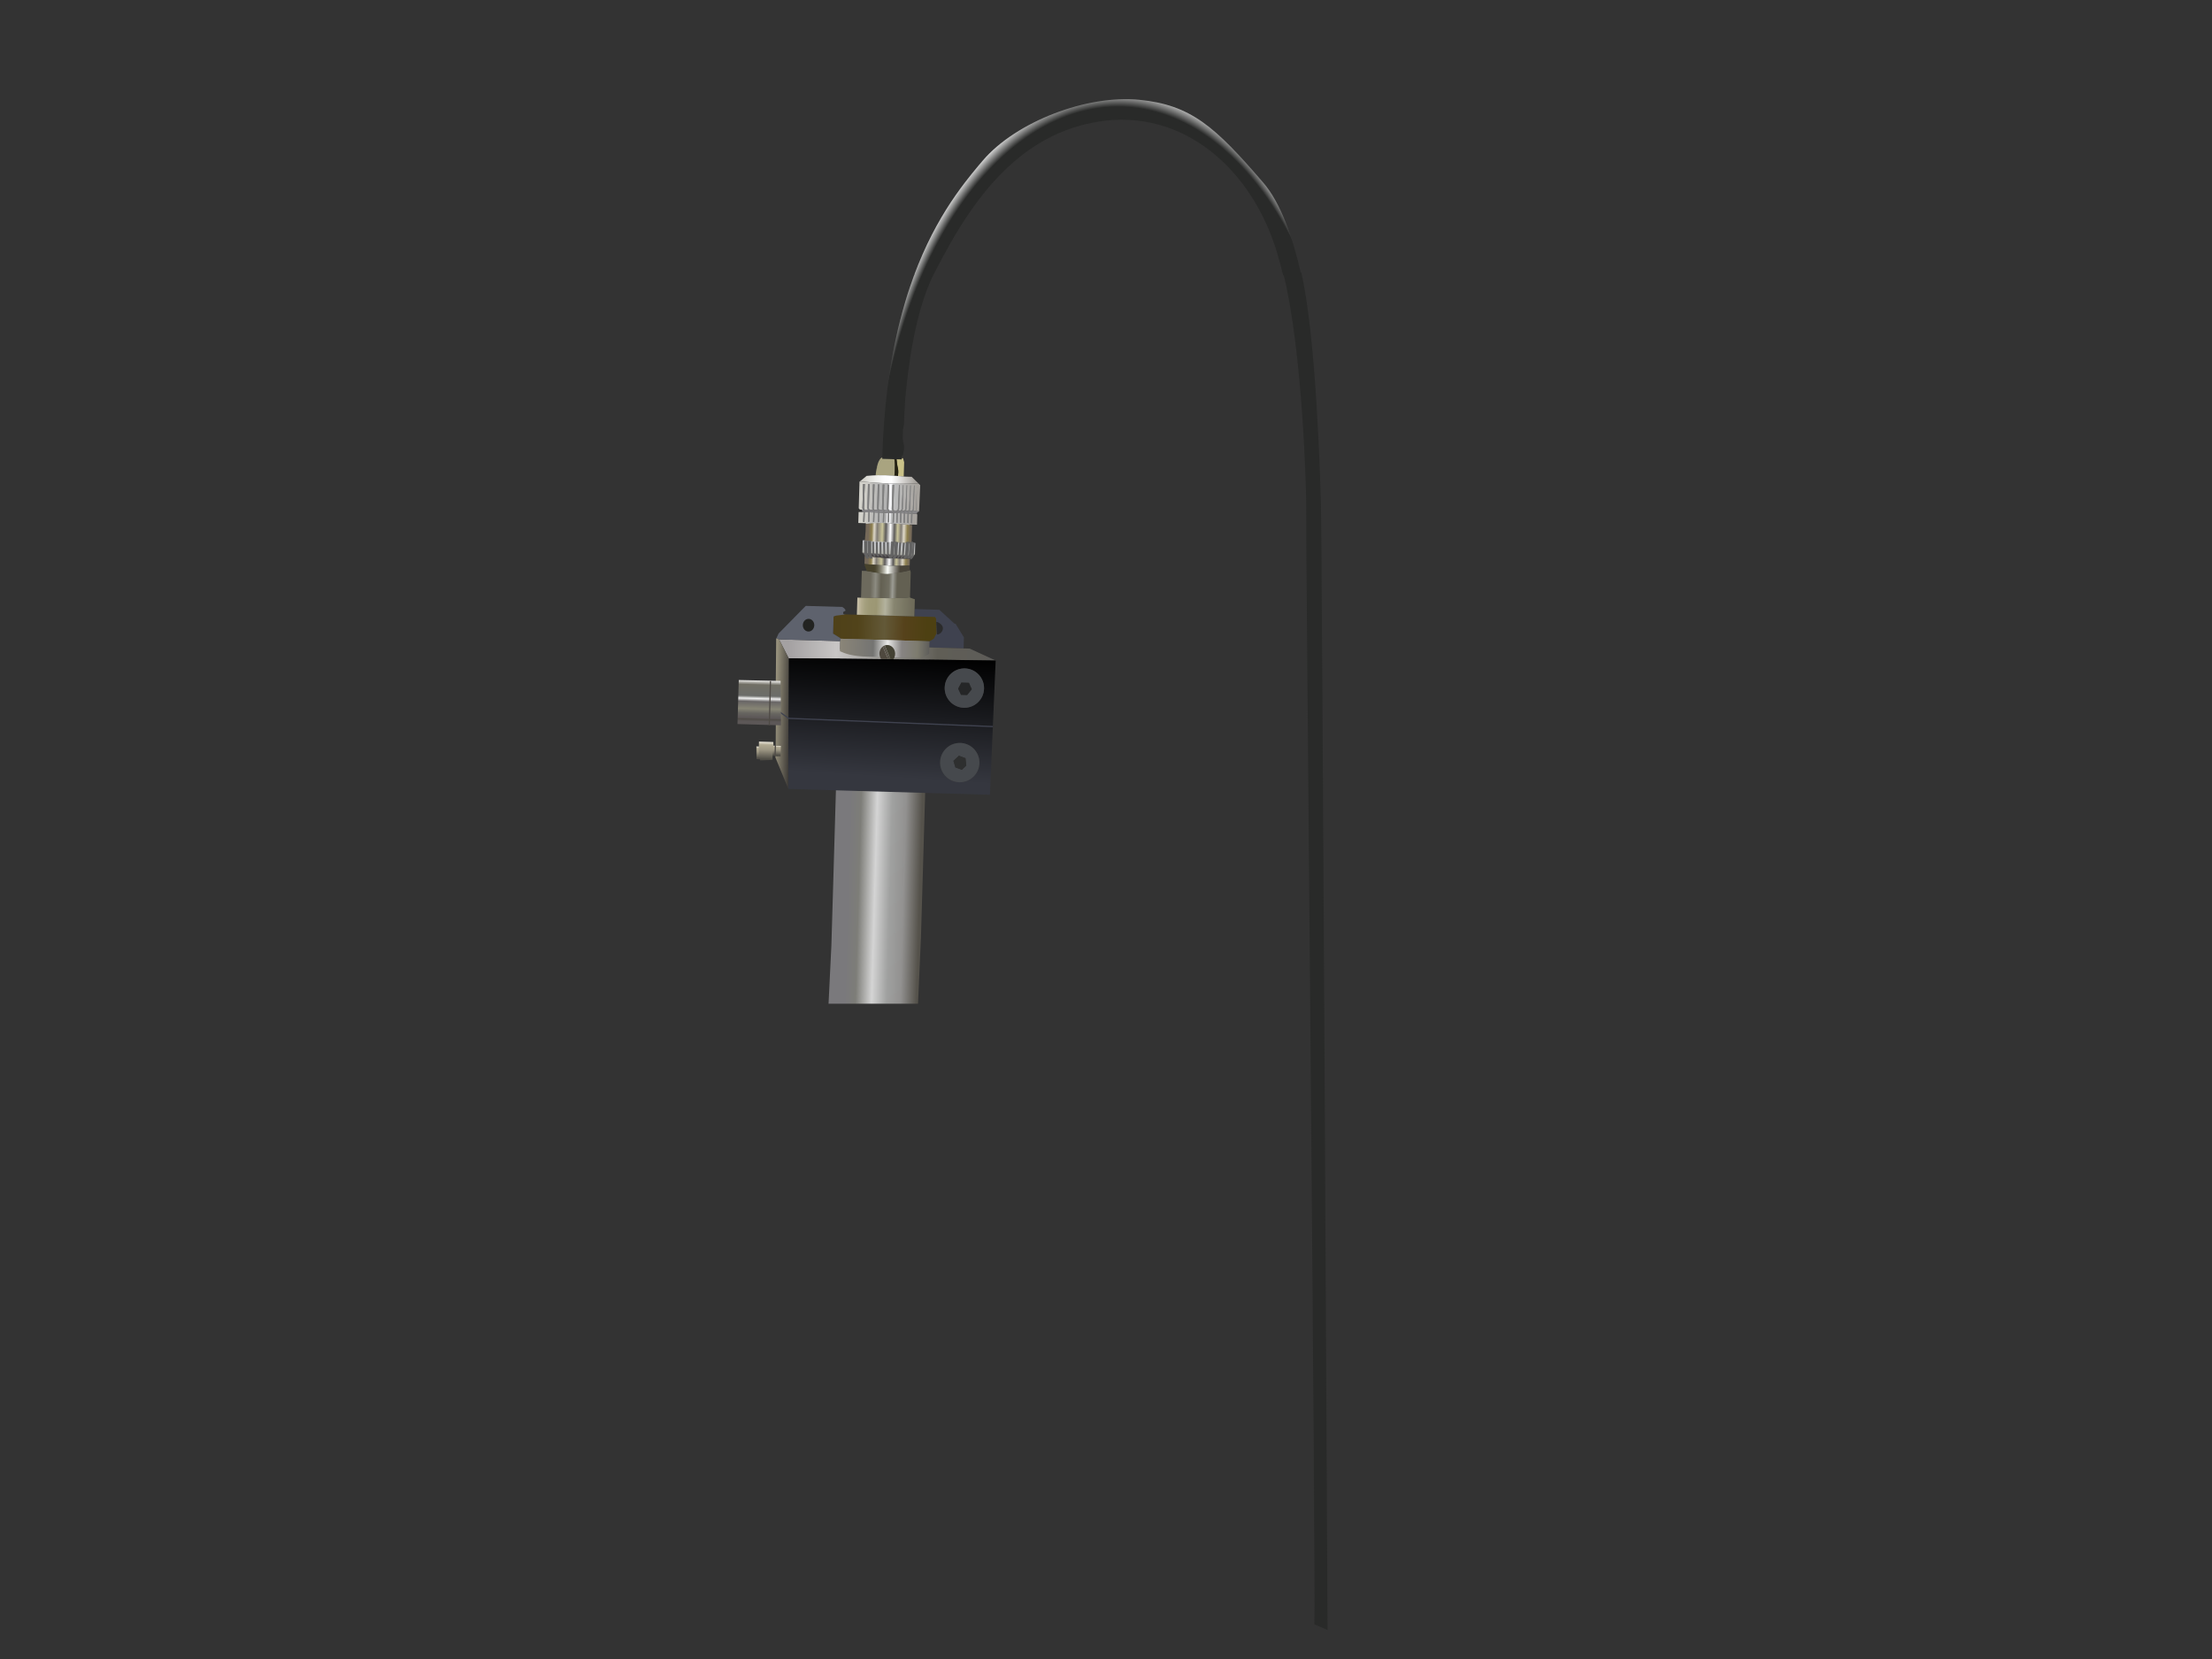 <?xml version="1.0" encoding="utf-8"?>
<!-- Generator: Adobe Illustrator 15.0.0, SVG Export Plug-In . SVG Version: 6.00 Build 0)  -->
<!DOCTYPE svg PUBLIC "-//W3C//DTD SVG 1.1//EN" "http://www.w3.org/Graphics/SVG/1.1/DTD/svg11.dtd">
<svg version="1.1" id="Layer_1" xmlns="http://www.w3.org/2000/svg" xmlns:xlink="http://www.w3.org/1999/xlink" x="0px" y="0px"
	 width="800px" height="600px" viewBox="0 0 800 600" enable-background="new 0 0 800 600" xml:space="preserve">
<rect x="0" y="0" width="800" height="600" fill="#333333" stroke="none"/>
<g>
	<g>
		
			<linearGradient id="SVGID_1_" gradientUnits="userSpaceOnUse" x1="266.925" y1="316.973" x2="299.639" y2="316.973" gradientTransform="matrix(1 0.029 0.03 -1.04 25.293 614.913)">
			<stop  offset="0.172" style="stop-color:#7A797C"/>
			<stop  offset="0.294" style="stop-color:#7D7D78"/>
			<stop  offset="0.472" style="stop-color:#D4D4D4"/>
			<stop  offset="0.638" style="stop-color:#A0A1A0"/>
			<stop  offset="0.791" style="stop-color:#929190"/>
			<stop  offset="0.969" style="stop-color:#55524B"/>
		</linearGradient>
		<polygon fill="url(#SVGID_1_)" points="304.135,223.288 304.135,223.288 302.451,281.287 301.771,304.751 301.217,323.822 
			300.679,342.039 299.655,363 332.008,363 333.077,338.938 333.632,319.971 334.244,298.925 334.792,280.058 336.415,224.205 		"/>
		<g>
			<polygon fill="#3F424F" points="345.583,225.572 345.215,225.562 339.718,220.533 330.763,220.274 330.686,222.938 
				336.114,234.148 348.495,234.508 348.611,230.529 			"/>
			
				<linearGradient id="SVGID_2_" gradientUnits="userSpaceOnUse" x1="264.672" y1="464.862" x2="302.099" y2="464.862" gradientTransform="matrix(1 0.029 0.029 -1 23.326 683.502)">
				<stop  offset="0.025" style="stop-color:#4F4119"/>
				<stop  offset="0.233" style="stop-color:#51431A"/>
				<stop  offset="0.491" style="stop-color:#635938"/>
				<stop  offset="0.681" style="stop-color:#56421B"/>
				<stop  offset="0.896" style="stop-color:#4D4012"/>
			</linearGradient>
			<polygon fill="url(#SVGID_2_)" points="336.18,231.899 337.679,231.058 338.743,229.035 338.541,223.768 338.203,223.145 
				331.128,222.94 309.903,222.323 309.864,223.649 309.903,222.323 309.903,222.323 303.27,222.131 302.297,222.656 
				301.476,222.964 301.296,229.154 304.119,231.008 336.179,231.937 			"/>
			
				<linearGradient id="SVGID_3_" gradientUnits="userSpaceOnUse" x1="274.404" y1="480.738" x2="292.1" y2="480.738" gradientTransform="matrix(1 0.029 0.029 -1 23.326 683.502)">
				<stop  offset="0.178" style="stop-color:#6D6A5D"/>
				<stop  offset="0.282" style="stop-color:#8C8B81"/>
				<stop  offset="0.393" style="stop-color:#636052"/>
				<stop  offset="0.558" style="stop-color:#706E61"/>
				<stop  offset="0.632" style="stop-color:#9C9C94"/>
				<stop  offset="0.724" style="stop-color:#636052"/>
			</linearGradient>
			<path fill="url(#SVGID_3_)" d="M321.325,216.348c1.583-0.011,5.567,0.068,7.793-0.359l0.198-6.822l-0.885-0.026l0.885,0.026
				l0.064-2.211l-0.215-0.79c-2.29,0.782-6.833,1.167-8.262,1.244c-1.773,0.097-7.441-0.917-7.441-0.917l-1.77-0.05l-0.056,1.94
				l-0.037,1.267c0.442,0.002,0.328-0.011,0.498-0.016c-0.17,0.004-0.056,0.018-0.498,0.016l-0.069,2.354
				c0.442,0,0.328-0.016,0.499-0.021c-0.171,0.005-0.057,0.021-0.499,0.021l-0.083,2.839l-0.038,1.327l0.442,0.012
				C311.852,216.184,319.259,216.362,321.325,216.348z"/>
			<g>
				<polygon fill="none" points="312.77,175.052 312.161,175.035 311.904,183.878 312.328,184.517 312.205,188.755 312.65,188.62 
					312.775,184.346 312.459,183.821 				"/>
				<path fill="none" d="M327.144,172.371c-0.098-0.009-0.198-0.019-0.3-0.028v0.02L327.144,172.371z"/>
				<path fill="#C9C188" d="M326.92,169.703l0.081-2.514l-0.407-1.473l-0.442-0.014l-1.953-0.055
					c0.129,0.888,0.276,2.783,0.521,3.637c0.251,0.875,0.137,2.15,0.05,2.872c0.741,0.06,1.44,0.123,2.073,0.185
					C326.843,172.342,326.92,169.698,326.92,169.703z"/>
			</g>
			<path fill="#A9A480" d="M317.894,166.715c0.183-0.007,0.365-0.068,0.541-0.074c-0.175,0.005-0.355-0.015-0.538-0.009
				c-0.373,0.762-0.641,1.717-0.828,2.613c0.155-0.006,0.31-0.019,0.46-0.022c-0.151,0.003-0.308,0.116-0.463,0.122
				c-0.292,1.394-0.394,2.723-0.394,2.723s-0.467-0.108,0.779-0.143c1.792-0.049,3.952,0.018,5.97,0.16
				c0.29-0.848,0.204-3.188,0.228-4.005c0.017-0.615-0.143-2.009-0.262-2.455l-4.31-0.125
				C318.601,165.484,318.209,166.072,317.894,166.715z"/>
			<path fill="#252212" d="M323.42,172.056c0.46,0.032,0.911,0.066,1.35,0.102c0.087-0.722,0.201-1.997-0.05-2.872
				c-0.245-0.854-0.392-2.75-0.521-3.637l-0.813-0.024c0.119,0.446,0.281,1.826,0.263,2.441
				C323.625,168.881,323.711,171.208,323.42,172.056z"/>
			
				<linearGradient id="SVGID_4_" gradientUnits="userSpaceOnUse" x1="275.28" y1="489.004" x2="291.835" y2="489.004" gradientTransform="matrix(1 0.029 0.029 -1 23.326 683.502)">
				<stop  offset="0.061" style="stop-color:#756959"/>
				<stop  offset="0.135" style="stop-color:#8D7F4E"/>
				<stop  offset="0.19" style="stop-color:#DDD7C8"/>
				<stop  offset="0.252" style="stop-color:#827D75"/>
				<stop  offset="0.362" style="stop-color:#C9C49B"/>
				<stop  offset="0.436" style="stop-color:#5C5A59"/>
				<stop  offset="0.534" style="stop-color:#FFFFFF"/>
				<stop  offset="0.62" style="stop-color:#5C5A59"/>
				<stop  offset="0.687" style="stop-color:#C9C49B"/>
				<stop  offset="0.761" style="stop-color:#827D75"/>
				<stop  offset="0.822" style="stop-color:#DDD7C8"/>
				<stop  offset="0.896" style="stop-color:#8D7F4E"/>
				<stop  offset="0.969" style="stop-color:#756959"/>
			</linearGradient>
			<path fill="url(#SVGID_4_)" d="M329.009,204.457l0.068-2.378l0.182-0.054c-2.394,0.062-6.415-0.126-8.123-0.177
				c-1.864-0.054-6.559-0.587-8.412-0.808l0.005,0.121l-0.081,2.784c0.441,0.054,0.147,0.077,0.277,0.088
				C318.649,204.486,326.34,204.921,329.009,204.457z"/>
			
				<linearGradient id="SVGID_5_" gradientUnits="userSpaceOnUse" x1="283.762" y1="489.609" x2="283.99" y2="496.159" gradientTransform="matrix(1 0.029 0.029 -1 23.326 683.502)">
				<stop  offset="0.012" style="stop-color:#454143"/>
				<stop  offset="0.128" style="stop-color:#474345"/>
				<stop  offset="0.169" style="stop-color:#4D4A4B"/>
				<stop  offset="0.199" style="stop-color:#595556"/>
				<stop  offset="0.223" style="stop-color:#696665"/>
				<stop  offset="0.243" style="stop-color:#7E7C79"/>
				<stop  offset="0.261" style="stop-color:#979791"/>
				<stop  offset="0.276" style="stop-color:#B3B4AC"/>
				<stop  offset="0.496" style="stop-color:#BEBFBD"/>
				<stop  offset="0.753" style="stop-color:#C6C7CB"/>
				<stop  offset="0.988" style="stop-color:#C9CACF"/>
			</linearGradient>
			<path fill="url(#SVGID_5_)" d="M329.371,202.022l0.319-0.282l0.361-0.761l0.23-4.176l0.278,0.008l-0.347,4.3l-0.449,0.494
				l1.133-1.129l0.118-4.095l-1.99-0.057l-16.127-0.911l-0.885-0.025l-0.073,2.505c0.443,0.001,0.329-0.016,0.499-0.021
				c-0.17,0.005-0.056,0.022-0.499,0.021l-0.056,1.953l0.587,0.727l0,0l0,0l0.339,0.431c1.852,0.232,6.491,0.791,8.355,0.844
				C322.872,201.897,326.977,202.094,329.371,202.022z M329.159,201.154l0.227-3.951l0.277,0.017l-0.34,4.053L328.802,202h-0.055
				L329.159,201.154z M327.833,201.135l0.221-3.961l0.263,0.012l-0.329,4.07L327.49,202h-0.053L327.833,201.135z M326.451,201.111
				l0.241-3.97l0.315,0.01l-0.371,4.081l-0.59,0.759l-0.062-0.003L326.451,201.111z M325.18,201.075l0.234-3.969l0.295,0.007
				l-0.356,4.084l-0.555,0.759l-0.059-0.002L325.18,201.075z M323.866,200.593l0.208-3.97l0.231,0.007l-0.304,4.086l-0.439,0.761
				l-0.046-0.001L323.866,200.593z M322.539,200.555l0.234-3.969l0.296,0.008l-0.355,4.084l-0.557,0.758l-0.059-0.002
				L322.539,200.555z M313.56,201.186l-0.475-0.788l-0.103-4.096l0.276,0.007l-0.004,3.976l0.362,0.903L313.56,201.186z
				 M314.885,201.225l-0.474-0.788l-0.103-4.097l0.277,0.008l-0.005,3.976l0.361,0.903L314.885,201.225z M316.212,202l-0.476-1.156
				l-0.102-4.282l0.276-0.084l-0.004,4.299l0.361,1.224L316.212,202L316.212,202z M317.54,201.302l-0.476-0.788l-0.103-4.098
				l0.276,0.009l-0.003,3.976l0.36,0.903L317.54,201.302z M318.866,202l-0.475-1.118l-0.103-4.261l0.276-0.075l-0.004,4.263
				l0.361,1.19L318.866,202L318.866,202z M320.192,202l-0.475-1.1l-0.103-4.25l0.277-0.07l-0.005,4.245l0.361,1.175H320.192z
				 M320.941,196.533l0.276,0.007l-0.004,4.267l0.362,1.193h-0.056l-0.475-1.078L320.941,196.533z"/>
			
				<linearGradient id="SVGID_6_" gradientUnits="userSpaceOnUse" x1="275.289" y1="486.037" x2="291.834" y2="486.037" gradientTransform="matrix(1 0.029 0.029 -1 23.326 683.502)">
				<stop  offset="0.203" style="stop-color:#47422C"/>
				<stop  offset="0.235" style="stop-color:#4C4732"/>
				<stop  offset="0.278" style="stop-color:#5B5743"/>
				<stop  offset="0.326" style="stop-color:#73705E"/>
				<stop  offset="0.379" style="stop-color:#959384"/>
				<stop  offset="0.436" style="stop-color:#C0C0B5"/>
				<stop  offset="0.494" style="stop-color:#F4F6F0"/>
				<stop  offset="0.503" style="stop-color:#FDFFFA"/>
				<stop  offset="0.566" style="stop-color:#CECFC8"/>
				<stop  offset="0.669" style="stop-color:#87847C"/>
				<stop  offset="0.743" style="stop-color:#5A564B"/>
				<stop  offset="0.779" style="stop-color:#494439"/>
			</linearGradient>
			<path fill="url(#SVGID_6_)" d="M313.461,206.494c0,0,5.72,1.172,7.492,1.076c1.429-0.079,5.894-0.622,8.184-1.405l-0.17-0.217
				l0.042-1.491c-2.669,0.464-10.36,0.029-16.083-0.423c-0.129-0.011,0.164-0.034-0.277-0.088l-0.009,0.312L313.461,206.494z"/>
			<polygon fill="none" points="279.438,273.219 279.549,273.387 279.551,273.231 			"/>
			
				<linearGradient id="SVGID_7_" gradientUnits="userSpaceOnUse" x1="275.178" y1="499.178" x2="292.099" y2="499.178" gradientTransform="matrix(1 0.029 0.029 -1 23.326 683.502)">
				<stop  offset="0.061" style="stop-color:#756959"/>
				<stop  offset="0.135" style="stop-color:#8D7F4E"/>
				<stop  offset="0.19" style="stop-color:#DDD7C8"/>
				<stop  offset="0.252" style="stop-color:#827D75"/>
				<stop  offset="0.362" style="stop-color:#C9C49B"/>
				<stop  offset="0.436" style="stop-color:#5C5A59"/>
				<stop  offset="0.534" style="stop-color:#FFFFFF"/>
				<stop  offset="0.62" style="stop-color:#5C5A59"/>
				<stop  offset="0.687" style="stop-color:#C9C49B"/>
				<stop  offset="0.761" style="stop-color:#827D75"/>
				<stop  offset="0.822" style="stop-color:#DDD7C8"/>
				<stop  offset="0.896" style="stop-color:#8D7F4E"/>
				<stop  offset="0.969" style="stop-color:#756959"/>
			</linearGradient>
			<path fill="url(#SVGID_7_)" d="M313.057,191.998L313.057,191.998l-0.277,3.633l16.901,0.934l0.193-6.653
				c-0.881-0.14-8.646-0.922-13.032-0.8c-1.181,0.033-2.427,0.119-3.719,0.228L313.057,191.998L313.057,191.998z"/>
			
				<linearGradient id="SVGID_8_" gradientUnits="userSpaceOnUse" x1="245.208" y1="456.182" x2="323.729" y2="456.182" gradientTransform="matrix(1 0.029 0.029 -1 23.326 683.502)">
				<stop  offset="0.043" style="stop-color:#A4A1A2"/>
				<stop  offset="0.264" style="stop-color:#C8C6C5"/>
				<stop  offset="0.73" style="stop-color:#605E56"/>
				<stop  offset="1" style="stop-color:#5D5C59"/>
			</linearGradient>
			<path fill="url(#SVGID_8_)" d="M360.097,238.883l-9.391-4.311l-1.99-0.058l-13.044-0.378l-0.053,1.821l-0.004,0.149
				c-0.908,0.8-2.92,1.483-2.92,1.483s-10.167-0.406-19.08-0.552c-4.632-0.077-7.644-1.238-9.832-2.093l0.088-3.059l-22.109-0.641
				l3.489,6.851l19.204,0.106L360.097,238.883z"/>
			
				<linearGradient id="SVGID_9_" gradientUnits="userSpaceOnUse" x1="267.326" y1="457.359" x2="299.621" y2="457.359" gradientTransform="matrix(1 0.029 0.029 -1 23.326 683.502)">
				<stop  offset="0" style="stop-color:#8A8578"/>
				<stop  offset="0.368" style="stop-color:#747472"/>
				<stop  offset="0.528" style="stop-color:#E9E9E8"/>
				<stop  offset="0.687" style="stop-color:#878483"/>
				<stop  offset="0.865" style="stop-color:#7D7B6E"/>
				<stop  offset="1" style="stop-color:#5D5C59"/>
			</linearGradient>
			<path fill="url(#SVGID_9_)" d="M313.823,237.485c8.913,0.147,18.914,0.549,18.914,0.549s2.401-0.764,3.311-1.623l0.066-2.263l0,0
				l-0.885-0.025l0.885,0.025l0,0l0.066-2.249l-1.164,0.706l1.164-0.706l-0.001,0.038L303.898,231l-0.132,4.53
				C305.513,236.342,308.364,237.394,313.823,237.485z"/>
			
				<linearGradient id="SVGID_10_" gradientUnits="userSpaceOnUse" x1="285.112" y1="404.363" x2="286.897" y2="455.477" gradientTransform="matrix(1 0.029 0.029 -1 23.326 683.502)">
				<stop  offset="0.123" style="stop-color:#35373F"/>
				<stop  offset="1" style="stop-color:#000000"/>
			</linearGradient>
			<path fill="url(#SVGID_10_)" d="M336.207,238.558l-32.297-0.364l-18.658-0.1l-0.191,47.237l17.467,0.508l32.28,0.935l8.843,0.258
				l14.373,0.417l1.65-38.648l0.423-9.918L336.207,238.558z M346.906,282.921c-3.929-0.113-7.021-3.39-6.906-7.316
				c0.115-3.928,3.391-7.02,7.317-6.906c3.929,0.114,7.021,3.39,6.907,7.318C354.11,279.944,350.834,283.037,346.906,282.921z
				 M348.573,255.975c-3.928-0.115-7.02-3.391-6.906-7.319c0.114-3.928,3.39-7.021,7.319-6.906c3.927,0.115,7.019,3.392,6.905,7.319
				C355.777,252.997,352.501,256.089,348.573,255.975z"/>
			<path fill="#46494D" d="M348.573,255.975c3.928,0.114,7.204-2.978,7.318-6.906c0.114-3.928-2.979-7.205-6.905-7.319
				c-3.929-0.114-7.205,2.978-7.319,6.906C341.553,252.584,344.646,255.86,348.573,255.975z M347.694,246.875l2.728,0.079
				l1.038,2.317l-1.683,2.09l-2.211-0.063l-1.042-2.245L347.694,246.875z"/>
			<path fill="#46494D" d="M347.318,268.699c-3.927-0.114-7.203,2.978-7.317,6.906c-0.115,3.927,2.977,7.203,6.906,7.316
				c3.928,0.116,7.204-2.977,7.318-6.904C354.338,272.089,351.247,268.813,347.318,268.699z M347.858,278.399l-2.322-0.85
				l-0.715-2.368l1.984-1.872l2.374,0.904l0.287,2.666L347.858,278.399z"/>
			<polygon fill="#252627" points="349.777,251.362 351.46,249.271 350.422,246.955 347.694,246.875 346.524,249.054 
				347.566,251.299 			"/>
			<polygon fill="#2E2F2F" points="346.806,273.309 344.822,275.181 345.537,277.549 347.858,278.399 349.467,276.879 
				349.18,274.213 			"/>
			<polygon fill="none" stroke="#636363" stroke-miterlimit="10" points="313.265,196.088 312.988,196.081 313.09,200.444 
				313.565,201.5 313.62,201.5 313.259,200.332 			"/>
			<polygon fill="none" stroke="#636363" stroke-miterlimit="10" points="314.59,196.127 314.314,196.119 314.417,200.463 
				314.892,201.5 314.947,201.5 314.586,200.349 			"/>
			<polygon fill="none" stroke="#636363" stroke-width="0.442" stroke-miterlimit="10" points="315.918,196.165 315.642,196.156 
				315.744,200.254 316.219,201.042 316.274,201.044 315.914,200.142 			"/>
			<polygon fill="none" stroke="#636363" stroke-width="0.442" stroke-miterlimit="10" points="317.245,196.204 316.969,196.195 
				317.071,200.293 317.545,201.081 317.601,201.083 317.24,200.18 			"/>
			<polygon fill="none" stroke="#636363" stroke-width="0.442" stroke-miterlimit="10" points="318.572,196.242 318.295,196.234 
				318.397,200.331 318.872,201.119 318.927,201.122 318.566,200.219 			"/>
			<polygon fill="none" stroke="#636363" stroke-width="0.442" stroke-miterlimit="10" points="319.897,196.281 319.621,196.272 
				319.724,200.37 320.199,201.158 320.252,201.16 319.893,200.257 			"/>
			<polygon fill="none" stroke="#636363" stroke-width="0.442" stroke-miterlimit="10" points="321.581,201.198 321.22,200.295 
				321.224,196.319 320.947,196.312 321.051,200.408 321.525,201.195 			"/>
			<polygon fill="none" stroke="#636363" stroke-miterlimit="10" points="322.72,200.6 323.075,196.445 322.779,196.401 
				322.546,200.495 322.105,201.5 322.165,201.5 			"/>
			<polygon fill="none" stroke="#636363" stroke-miterlimit="10" points="324.007,200.616 324.312,196.469 324.08,196.434 
				323.873,200.51 323.523,201.5 323.57,201.5 			"/>
			<polygon fill="none" stroke="#636363" stroke-width="0.442" stroke-miterlimit="10" points="325.363,200.868 325.729,196.45 
				325.433,196.442 325.19,200.737 324.746,201.732 324.805,201.734 			"/>
			<polygon fill="none" stroke="#636363" stroke-width="0.442" stroke-miterlimit="10" points="326.646,200.906 327.026,196.488 
				326.711,196.478 326.461,200.774 325.992,201.769 326.054,201.771 			"/>
			<polygon fill="none" stroke="#636363" stroke-miterlimit="10" points="327.997,200.788 328.337,196.447 328.073,196.479 
				327.843,200.639 327.444,201.5 327.498,201.5 			"/>
			<polygon fill="none" stroke="#636363" stroke-miterlimit="10" points="329.332,200.809 329.681,196.478 329.405,196.512 
				329.169,200.657 328.753,201.5 328.809,201.5 			"/>
			<polygon fill="none" stroke="#636363" stroke-width="0.442" stroke-miterlimit="10" points="330.564,196.59 330.289,196.582 
				330.054,200.869 329.69,201.717 329.874,201.565 330.216,200.994 			"/>
			<polygon fill="none" stroke="#636363" stroke-width="0.442" stroke-miterlimit="10" points="329.638,201.874 329.693,201.876 
				329.873,201.612 329.688,201.764 			"/>
			<g>
				<path fill="#5E626D" d="M301.476,222.964l0.876-0.307l3.572-0.449c0,0-1.161,0.181-0.981-0.672
					c0.138-0.639,0.692-0.285,0.812-0.681c0.179-0.591-1.134-1.341-1.134-1.341l-13.212-0.384l-9.805,9.97l-0.825,1.763l0.984,0.38
					l22.109,0.641l0.032-1.105l-2.608-1.625L301.476,222.964z"/>
				
					<linearGradient id="SVGID_11_" gradientUnits="userSpaceOnUse" x1="244.157" y1="432.856" x2="250.045" y2="432.856" gradientTransform="matrix(1 0.029 0.029 -1 23.326 683.502)">
					<stop  offset="0" style="stop-color:#9D9781"/>
					<stop  offset="0.976" style="stop-color:#3F3C38"/>
				</linearGradient>
				<polygon fill="url(#SVGID_11_)" points="280.719,230.992 280.435,261.742 280.588,261.746 280.541,269.711 281.531,269.739 
					281.423,273.461 280.415,273.339 280.465,274.023 285.04,285.11 285.238,238.093 281.763,231.244 280.779,230.864 				"/>
			</g>
			<g>
				<path fill="none" d="M341.771,222.45L341.771,222.45c0,1.038-0.074,1.634-0.074,1.634S341.771,223.505,341.771,222.45z"/>
				
					<linearGradient id="SVGID_12_" gradientUnits="userSpaceOnUse" x1="273.078" y1="472.726" x2="293.869" y2="472.726" gradientTransform="matrix(1 0.029 0.029 -1 23.326 683.502)">
					<stop  offset="0" style="stop-color:#CAC2A9"/>
					<stop  offset="0.017" style="stop-color:#C3BBA1"/>
					<stop  offset="0.07" style="stop-color:#B2AB8D"/>
					<stop  offset="0.13" style="stop-color:#A5A07F"/>
					<stop  offset="0.204" style="stop-color:#9E9976"/>
					<stop  offset="0.331" style="stop-color:#9C9774"/>
					<stop  offset="0.485" style="stop-color:#B3B29E"/>
					<stop  offset="0.638" style="stop-color:#878570"/>
					<stop  offset="0.951" style="stop-color:#6F6C5A"/>
				</linearGradient>
				<path fill="url(#SVGID_12_)" d="M330.686,222.938l0.077-2.664l0.103-3.538l-1.752-0.605l0.004-0.142
					c-2.226,0.427-6.21,0.348-7.793,0.359c-2.065,0.014-9.473-0.165-9.473-0.165l-0.442-0.012l-0.025,0.884l0.025-0.884
					l-1.326-0.038l-0.18,6.19L330.686,222.938z"/>
			</g>
			<path fill="#2B2B2B" d="M341.019,227.266c-0.037,1.253-1.229,2.233-2.114,2.208l-0.287-4.546
				C339.502,224.952,341.055,226.014,341.019,227.266z"/>
			
				<ellipse transform="matrix(0.029 -1 1 0.029 57.646 511.951)" fill="#222321" cx="292.406" cy="226.296" rx="2.293" ry="2.073"/>
			<g>
				<path fill="#565147" d="M322.015,238.379l-2.021-4.957c-0.266,0.096-0.513,0.232-0.736,0.406l1.972,4.542L322.015,238.379z"/>
				<path fill="#434133" d="M323.132,238.39c0.408-0.567,0.642-1.292,0.613-2.078c-0.064-1.742-1.392-3.104-2.963-3.046
					c-0.276,0.011-0.54,0.067-0.788,0.157l2.021,4.957L323.132,238.39z"/>
				<path fill="#4F493F" d="M319.258,233.829c-0.763,0.591-1.247,1.584-1.205,2.694c0.026,0.689,0.252,1.318,0.611,1.824
					l2.566,0.023L319.258,233.829z"/>
			</g>
			<polyline fill="none" stroke="#3F424F" stroke-width="0.442" points="359.077,262.772 285.238,259.799 280.501,256.448 			"/>
			<g>
				
					<linearGradient id="SVGID_13_" gradientUnits="userSpaceOnUse" x1="238.897" y1="415.969" x2="238.897" y2="420.625" gradientTransform="matrix(1 0.029 0.029 -1 23.326 683.502)">
					<stop  offset="0.043" style="stop-color:#4E4C45"/>
					<stop  offset="0.54" style="stop-color:#9B9582"/>
					<stop  offset="0.81" style="stop-color:#B0A992"/>
					<stop  offset="0.976" style="stop-color:#ECE8DD"/>
				</linearGradient>
				<polygon fill="url(#SVGID_13_)" points="273.558,269.952 273.605,274.544 274.958,274.651 274.664,269.983 				"/>
				
					<linearGradient id="SVGID_14_" gradientUnits="userSpaceOnUse" x1="245.402" y1="417.293" x2="245.402" y2="421.068" gradientTransform="matrix(1 0.029 0.029 -1 23.326 683.502)">
					<stop  offset="0.043" style="stop-color:#4E4C45"/>
					<stop  offset="0.54" style="stop-color:#9B9582"/>
					<stop  offset="0.81" style="stop-color:#B0A992"/>
					<stop  offset="0.976" style="stop-color:#ECE8DD"/>
				</linearGradient>
				<polygon fill="url(#SVGID_14_)" points="279.266,269.674 279.42,273.387 282.306,273.539 282.415,269.766 				"/>
				
					<linearGradient id="SVGID_15_" gradientUnits="userSpaceOnUse" x1="241.665" y1="415.607" x2="241.665" y2="422.394" gradientTransform="matrix(1 0.029 0.029 -1 23.326 683.502)">
					<stop  offset="0.043" style="stop-color:#4E4C45"/>
					<stop  offset="0.54" style="stop-color:#9B9582"/>
					<stop  offset="0.81" style="stop-color:#B0A992"/>
					<stop  offset="0.976" style="stop-color:#ECE8DD"/>
				</linearGradient>
				<polygon fill="url(#SVGID_15_)" points="279.69,268.359 274.494,268.209 274.44,270.066 274.85,274.515 274.947,275.012 
					279.405,274.842 279.421,273.333 279.749,269.916 				"/>
				
					<rect x="280.142" y="269.707" transform="matrix(-1 -0.028 0.028 -1 553.141 550.575)" fill="#4F4B46" width="0.443" height="3.54"/>
			</g>
			<g>
				
					<linearGradient id="SVGID_16_" gradientUnits="userSpaceOnUse" x1="238.942" y1="428.512" x2="238.942" y2="444.539" gradientTransform="matrix(1 0.029 0.029 -1 23.326 683.502)">
					<stop  offset="0.061" style="stop-color:#5C5757"/>
					<stop  offset="0.11" style="stop-color:#4F4B46"/>
					<stop  offset="0.141" style="stop-color:#5C5757"/>
					<stop  offset="0.245" style="stop-color:#676560"/>
					<stop  offset="0.344" style="stop-color:#878575"/>
					<stop  offset="0.509" style="stop-color:#696666"/>
					<stop  offset="0.577" style="stop-color:#EFEFEF"/>
					<stop  offset="0.638" style="stop-color:#6B6C69"/>
					<stop  offset="0.89" style="stop-color:#716F65"/>
					<stop  offset="1" style="stop-color:#FFFFFE"/>
				</linearGradient>
				<polygon fill="url(#SVGID_16_)" points="267.188,245.945 267.137,247.714 266.726,261.863 282.473,262.32 282.306,246.281 				
					"/>
				
					<rect x="278.434" y="246.273" transform="matrix(-1 -0.026 0.026 -1 550.489 515.754)" fill="#4F4B46" width="0.443" height="15.926"/>
			</g>
			<g>
				<polygon fill="none" points="312.77,175.052 312.161,175.035 311.904,183.878 312.203,184.33 312.775,184.346 312.459,183.821 
									"/>
				<polygon fill="none" points="312.205,188.755 312.65,188.62 312.75,185.23 312.308,185.218 				"/>
				
					<linearGradient id="SVGID_17_" gradientUnits="userSpaceOnUse" x1="272.633" y1="512.406" x2="294.614" y2="512.406" gradientTransform="matrix(1 0.029 0.029 -1 23.326 683.502)">
					<stop  offset="0.061" style="stop-color:#D3D2CB"/>
					<stop  offset="0.178" style="stop-color:#C4C3BF"/>
					<stop  offset="0.328" style="stop-color:#B6B6B5"/>
					<stop  offset="0.466" style="stop-color:#B2B2B2"/>
					<stop  offset="0.467" style="stop-color:#B9B9B9"/>
					<stop  offset="0.472" style="stop-color:#CFCFD0"/>
					<stop  offset="0.476" style="stop-color:#E0E0E1"/>
					<stop  offset="0.482" style="stop-color:#ECECEE"/>
					<stop  offset="0.49" style="stop-color:#F3F3F5"/>
					<stop  offset="0.509" style="stop-color:#F5F5F7"/>
					<stop  offset="0.524" style="stop-color:#F2F2F4"/>
					<stop  offset="0.534" style="stop-color:#E9EAEB"/>
					<stop  offset="0.542" style="stop-color:#DADBDC"/>
					<stop  offset="0.55" style="stop-color:#C5C6C7"/>
					<stop  offset="0.552" style="stop-color:#BDBEBF"/>
					<stop  offset="0.939" style="stop-color:#A7A39E"/>
				</linearGradient>
				<path fill="url(#SVGID_17_)" d="M311.904,183.878l0.256-8.843l0.609,0.017l-0.311,8.769l0.316,0.525l19.623,0.569l0.412-9.448
					l-0.643-0.627c-2.464,0.058-6.694,0.138-9.382,0.059c-3.402-0.099-10.066-0.615-11.927-0.764l-0.043,1.531
					c0.442,0.011,0.071-0.003,0.11-0.004c-0.039,0.001,0.332,0.016-0.11,0.004l-0.114,3.89c0.442,0.011,0.072-0.001,0.11-0.003
					c-0.038,0.002,0.332,0.014-0.11,0.003l-0.096,3.33c0.442,0.012,0.072-0.001,0.111-0.002c-0.039,0.001,0.331,0.014-0.111,0.002
					l-0.028,0.953l0.43,0.455l1.196,0.036L311.904,183.878z"/>
				
					<linearGradient id="SVGID_18_" gradientUnits="userSpaceOnUse" x1="272.633" y1="504.342" x2="293.869" y2="504.342" gradientTransform="matrix(1 0.029 0.029 -1 23.326 683.502)">
					<stop  offset="0.061" style="stop-color:#D3D2CB"/>
					<stop  offset="0.178" style="stop-color:#C4C3BF"/>
					<stop  offset="0.328" style="stop-color:#B6B6B5"/>
					<stop  offset="0.466" style="stop-color:#B2B2B2"/>
					<stop  offset="0.467" style="stop-color:#B9B9B9"/>
					<stop  offset="0.472" style="stop-color:#CFCFD0"/>
					<stop  offset="0.476" style="stop-color:#E0E0E1"/>
					<stop  offset="0.482" style="stop-color:#ECECEE"/>
					<stop  offset="0.49" style="stop-color:#F3F3F5"/>
					<stop  offset="0.509" style="stop-color:#F5F5F7"/>
					<stop  offset="0.524" style="stop-color:#F2F2F4"/>
					<stop  offset="0.534" style="stop-color:#E9EAEB"/>
					<stop  offset="0.542" style="stop-color:#DADBDC"/>
					<stop  offset="0.55" style="stop-color:#C5C6C7"/>
					<stop  offset="0.552" style="stop-color:#BDBEBF"/>
					<stop  offset="0.939" style="stop-color:#A7A39E"/>
				</linearGradient>
				<path fill="url(#SVGID_18_)" d="M312.65,188.62l-0.446,0.135l0.104-3.537l-0.442-0.013l-1.327-0.038l-0.08,2.732
					c0.442-0.003,0.409-0.019,0.628-0.025c-0.219,0.006-0.186,0.022-0.628,0.025l-0.037,1.247l2.764,0.081l-0.012,0.226
					c1.293-0.109,2.484-0.252,3.666-0.286c4.386-0.121,11.269,0.58,12.149,0.719l0.006-0.201l2.653,0.077l0.103-3.537l-0.135-0.446
					l-18.866-0.548L312.65,188.62z"/>
				
					<linearGradient id="SVGID_19_" gradientUnits="userSpaceOnUse" x1="272.776" y1="518.533" x2="293.955" y2="518.533" gradientTransform="matrix(1 0.029 0.029 -1 23.326 683.502)">
					<stop  offset="0.061" style="stop-color:#D3D2CB"/>
					<stop  offset="0.127" style="stop-color:#DEDDD8"/>
					<stop  offset="0.27" style="stop-color:#F0F0ED"/>
					<stop  offset="0.408" style="stop-color:#FBFBFB"/>
					<stop  offset="0.534" style="stop-color:#FFFFFF"/>
					<stop  offset="0.939" style="stop-color:#A7A39E"/>
				</linearGradient>
				<path fill="url(#SVGID_19_)" d="M332.167,174.84l-2.45-2.395l-2.432-0.07c0,0-2.703-0.285-3.865-0.319
					c-2.016-0.141-4.177-0.236-5.968-0.187c-1.246,0.035-2.666,0.124-4.029,0.242l-2.423,2v0.025c2,0.148,8.454,0.665,11.856,0.764
					C325.544,174.978,329.703,174.898,332.167,174.84z"/>
				<polygon fill="none" points="312.328,184.517 312.308,185.218 312.75,185.23 312.775,184.346 312.203,184.33 				"/>
				<polygon fill="#878689" points="332.398,184.916 311.67,184.313 311.866,185.205 331.617,185.778 331.55,185.554 				"/>
			</g>
			<g>
				<polygon fill="#7F7F7F" points="314.42,188.672 313.974,188.808 314.097,184.569 313.672,183.929 313.929,175.086 
					314.538,175.103 314.228,183.872 314.545,184.397 				"/>
				<polygon fill="#7F7F7F" points="316.189,188.723 315.742,188.858 315.865,184.62 315.441,183.981 315.699,175.137 
					316.308,175.154 315.997,183.923 316.313,184.449 				"/>
				<polygon fill="#7F7F7F" points="317.958,188.774 317.512,188.909 317.635,184.671 317.21,184.032 317.466,175.189 
					318.076,175.207 317.765,183.974 318.083,184.5 				"/>
				<polygon fill="#7F7F7F" points="319.727,188.825 319.279,188.96 319.402,184.722 318.979,184.083 319.236,175.24 
					319.845,175.257 319.534,184.026 319.851,184.551 				"/>
				<polygon fill="#7F7F7F" points="321.495,188.877 321.049,189.011 321.172,184.774 320.748,184.135 321.005,175.292 
					321.613,175.309 321.303,184.077 321.619,184.603 				"/>
				<polygon fill="#7F7F7F" points="323.264,188.928 322.818,189.062 322.94,184.825 322.517,184.186 322.773,175.342 
					323.382,175.36 323.072,184.129 323.388,184.653 				"/>
				<polygon fill="#7F7F7F" points="325.169,184.263 324.709,184.876 324.586,189.115 324.149,188.953 324.272,184.68 
					324.756,184.177 325.143,175.411 325.426,175.42 				"/>
				<polygon fill="#7F7F7F" points="326.497,184.3 326.036,184.916 325.913,189.154 325.475,188.993 325.6,184.719 326.108,184.216 
					326.571,175.453 326.753,175.458 				"/>
				<polygon fill="#7F7F7F" points="327.824,184.34 327.362,184.954 327.239,189.192 326.802,189.031 326.926,184.756 
					327.435,184.256 327.899,175.49 328.08,175.496 				"/>
				<polygon fill="#7F7F7F" points="329.149,184.378 328.689,184.993 328.566,189.23 328.128,189.07 328.252,184.795 
					328.761,184.293 329.225,175.53 329.407,175.534 				"/>
				<polygon fill="#7F7F7F" points="330.781,189.146 330.9,185.056 330.905,184.873 331.217,184.564 331.635,176 331.618,176 
					331.361,184.645 330.901,185.157 330.781,189.197 330.777,189.321 				"/>
				<polygon fill="#7F7F7F" points="329.579,184.834 330.15,184.334 330.566,175.569 330.733,175.574 330.476,184.417 
					330.017,185.031 329.893,189.268 329.455,189.108 				"/>
				<polygon fill="#7F7F7F" points="312.77,175.052 312.161,175.035 311.904,183.878 312.328,184.517 312.205,188.755 
					312.65,188.62 312.775,184.346 312.459,183.821 				"/>
				<polygon fill="#7F7F7F" points="314.538,175.103 313.929,175.086 313.672,183.929 314.097,184.569 313.974,188.808 
					314.42,188.672 314.545,184.397 314.228,183.872 				"/>
				<polygon fill="#7F7F7F" points="316.308,175.154 315.699,175.137 315.441,183.981 315.865,184.62 315.742,188.858 
					316.189,188.723 316.313,184.449 315.997,183.923 				"/>
				<polygon fill="#7F7F7F" points="318.076,175.207 317.466,175.189 317.21,184.032 317.635,184.671 317.512,188.909 
					317.958,188.774 318.083,184.5 317.765,183.974 				"/>
				<polygon fill="#7F7F7F" points="319.845,175.257 319.236,175.24 318.979,184.083 319.402,184.722 319.279,188.96 
					319.727,188.825 319.851,184.551 319.534,184.026 				"/>
				<polygon fill="#7F7F7F" points="321.613,175.309 321.005,175.292 320.748,184.135 321.172,184.774 321.049,189.011 
					321.495,188.877 321.619,184.603 321.303,184.077 				"/>
				<polygon fill="#7F7F7F" points="323.382,175.36 322.773,175.342 322.517,184.186 322.94,184.825 322.818,189.062 
					323.264,188.928 323.388,184.653 323.072,184.129 				"/>
				<polygon fill="#7F7F7F" points="328.761,184.293 328.252,184.795 328.128,189.07 328.566,189.23 328.689,184.993 
					329.149,184.378 329.407,175.534 329.225,175.53 				"/>
				<polygon fill="#7F7F7F" points="327.435,184.256 326.926,184.756 326.802,189.031 327.239,189.192 327.362,184.954 
					327.824,184.34 328.08,175.496 327.899,175.49 				"/>
				<polygon fill="#7F7F7F" points="326.108,184.216 325.6,184.719 325.475,188.993 325.913,189.154 326.036,184.916 326.497,184.3 
					326.753,175.458 326.571,175.453 				"/>
				<polygon fill="#7F7F7F" points="324.756,184.177 324.272,184.68 324.149,188.953 324.586,189.115 324.709,184.876 
					325.169,184.263 325.426,175.42 325.143,175.411 				"/>
				<polygon fill="#7F7F7F" points="330.017,185.031 330.476,184.417 330.733,175.574 330.566,175.569 330.15,184.334 
					329.579,184.834 329.455,189.108 329.893,189.268 				"/>
				<polygon fill="#7F7F7F" points="331.618,176 331.635,176 331.217,184.564 330.906,184.972 330.9,185.107 331.361,184.667 				
					"/>
			</g>
		</g>
		
			<radialGradient id="SVGID_20_" cx="363.403" cy="510.757" r="89.6" gradientTransform="matrix(1 0.029 0.049 -1.682 13.256 1030.536)" gradientUnits="userSpaceOnUse">
			<stop  offset="0.951" style="stop-color:#292A29"/>
			<stop  offset="0.994" style="stop-color:#FFFFFF"/>
		</radialGradient>
		<path fill="url(#SVGID_20_)" d="M456.954,66.16c-17.552-20.425-26.178-28.199-44.933-30.072
			c-18.755-1.872-44.483,7.783-56.625,22.035c-0.511,0.601-1.041,1.227-1.587,1.875c-1.482,1.765-3.08,3.717-4.749,5.895
			c-1.121,1.463-2.272,3.028-3.443,4.705c-4.514,6.471-9.293,14.625-13.539,25.124c-0.392,0.969-0.779,1.961-1.162,2.972
			c-0.049,0.127-0.097,0.254-0.145,0.382c0.001,0.233-0.087,0.434-0.223,0.604c-0.502,1.355-0.995,2.747-1.476,4.177
			c-0.304,0.898-0.602,1.807-0.897,2.736c-0.277,0.876-0.548,1.77-0.817,2.673c-0.334,1.124-0.664,2.269-0.983,3.437
			c-0.268,0.977-0.531,1.975-0.788,2.983c-0.259,1.013-0.513,2.037-0.76,3.081c-0.222,0.945-0.44,1.909-0.653,2.881
			c-0.238,1.085-0.471,2.188-0.695,3.306c-0.196,0.976-0.387,1.961-0.572,2.962c-0.205,1.099-0.399,2.218-0.589,3.349
			c-0.181,1.08-0.358,2.173-0.526,3.282c-0.131,0.86-0.258,1.728-0.38,2.605c-0.16,1.13-0.311,2.276-0.455,3.437
			c-0.103,0.819-0.201,1.643-0.296,2.476c-0.1,0.879-0.196,1.765-0.288,2.66c-0.103,1.011-0.201,2.035-0.295,3.068
			c-0.096,1.066-0.187,2.146-0.271,3.236c-0.077,1.002-0.15,2.015-0.218,3.036c-0.07,1.051-0.133,2.111-0.192,3.182
			c-0.057,1.059-0.11,2.128-0.156,3.208c-0.043,0.979-0.082,1.967-0.114,2.965l-0.051,1.525l4.31,0.125l0.813,0.024l1.953,0.055
			c0,0,0.005-0.566,0.021-1.398c-0.196-0.019,0.183-0.101,0.377-0.081c0.014-0.724,0.451-1.747,0.451-3.006v-0.006v-0.003
			c0-0.888-0.438-1.65-0.401-2.65h-0.113c0.039,0,0.037-3,0.09-4h-0.087l0.211,0.23c0.029-0.979,0.301-1.764,0.301-2.843v-0.009
			v-0.004c0-1.918,0.125-3.981,0.312-6.153c0.018,0.001-0.072,0.201-0.054,0.202c0.075-0.864,0.051-1.424,0.136-2.424h0.005h0.002
			c0.262-3,1.018-9.31,1.027-9.305c0.122-0.916,0.684-4.896,0.847-5.918c0.139-0.87,0.285-1.792,0.437-2.664
			c1.712-9.817,4.25-19.634,8.012-26.987c3.634-7.106,7.783-14.76,12.763-22.045c10.609-15.519,24.994-29.421,46.258-33.021
			c31.243-5.288,56.473,17.458,65.322,48.032c0.721,2.49,1.394,4.996,2.021,7.5l6.557-0.153
			C467.571,85.902,463.191,73.418,456.954,66.16z"/>
	</g>
	
		<radialGradient id="SVGID_21_" cx="305.713" cy="394.128" r="219.846" gradientTransform="matrix(1 0.029 0.049 -1.682 13.502 1022.032)" gradientUnits="userSpaceOnUse">
		<stop  offset="0.951" style="stop-color:#292A29"/>
		<stop  offset="0.994" style="stop-color:#FFFFFF"/>
	</radialGradient>
	<path fill="url(#SVGID_21_)" d="M477.728,181.689c-0.235-6.569-1.508-58.577-7.084-83.138l-6.556,0.151
		c7.088,28.227,8.489,80.29,8.312,86.383c-0.176,6.003,3.518,389.44,2.959,402.392l4.778,2.03
		C480.137,589.507,478.096,191.88,477.728,181.689z"/>
</g>
</svg>
